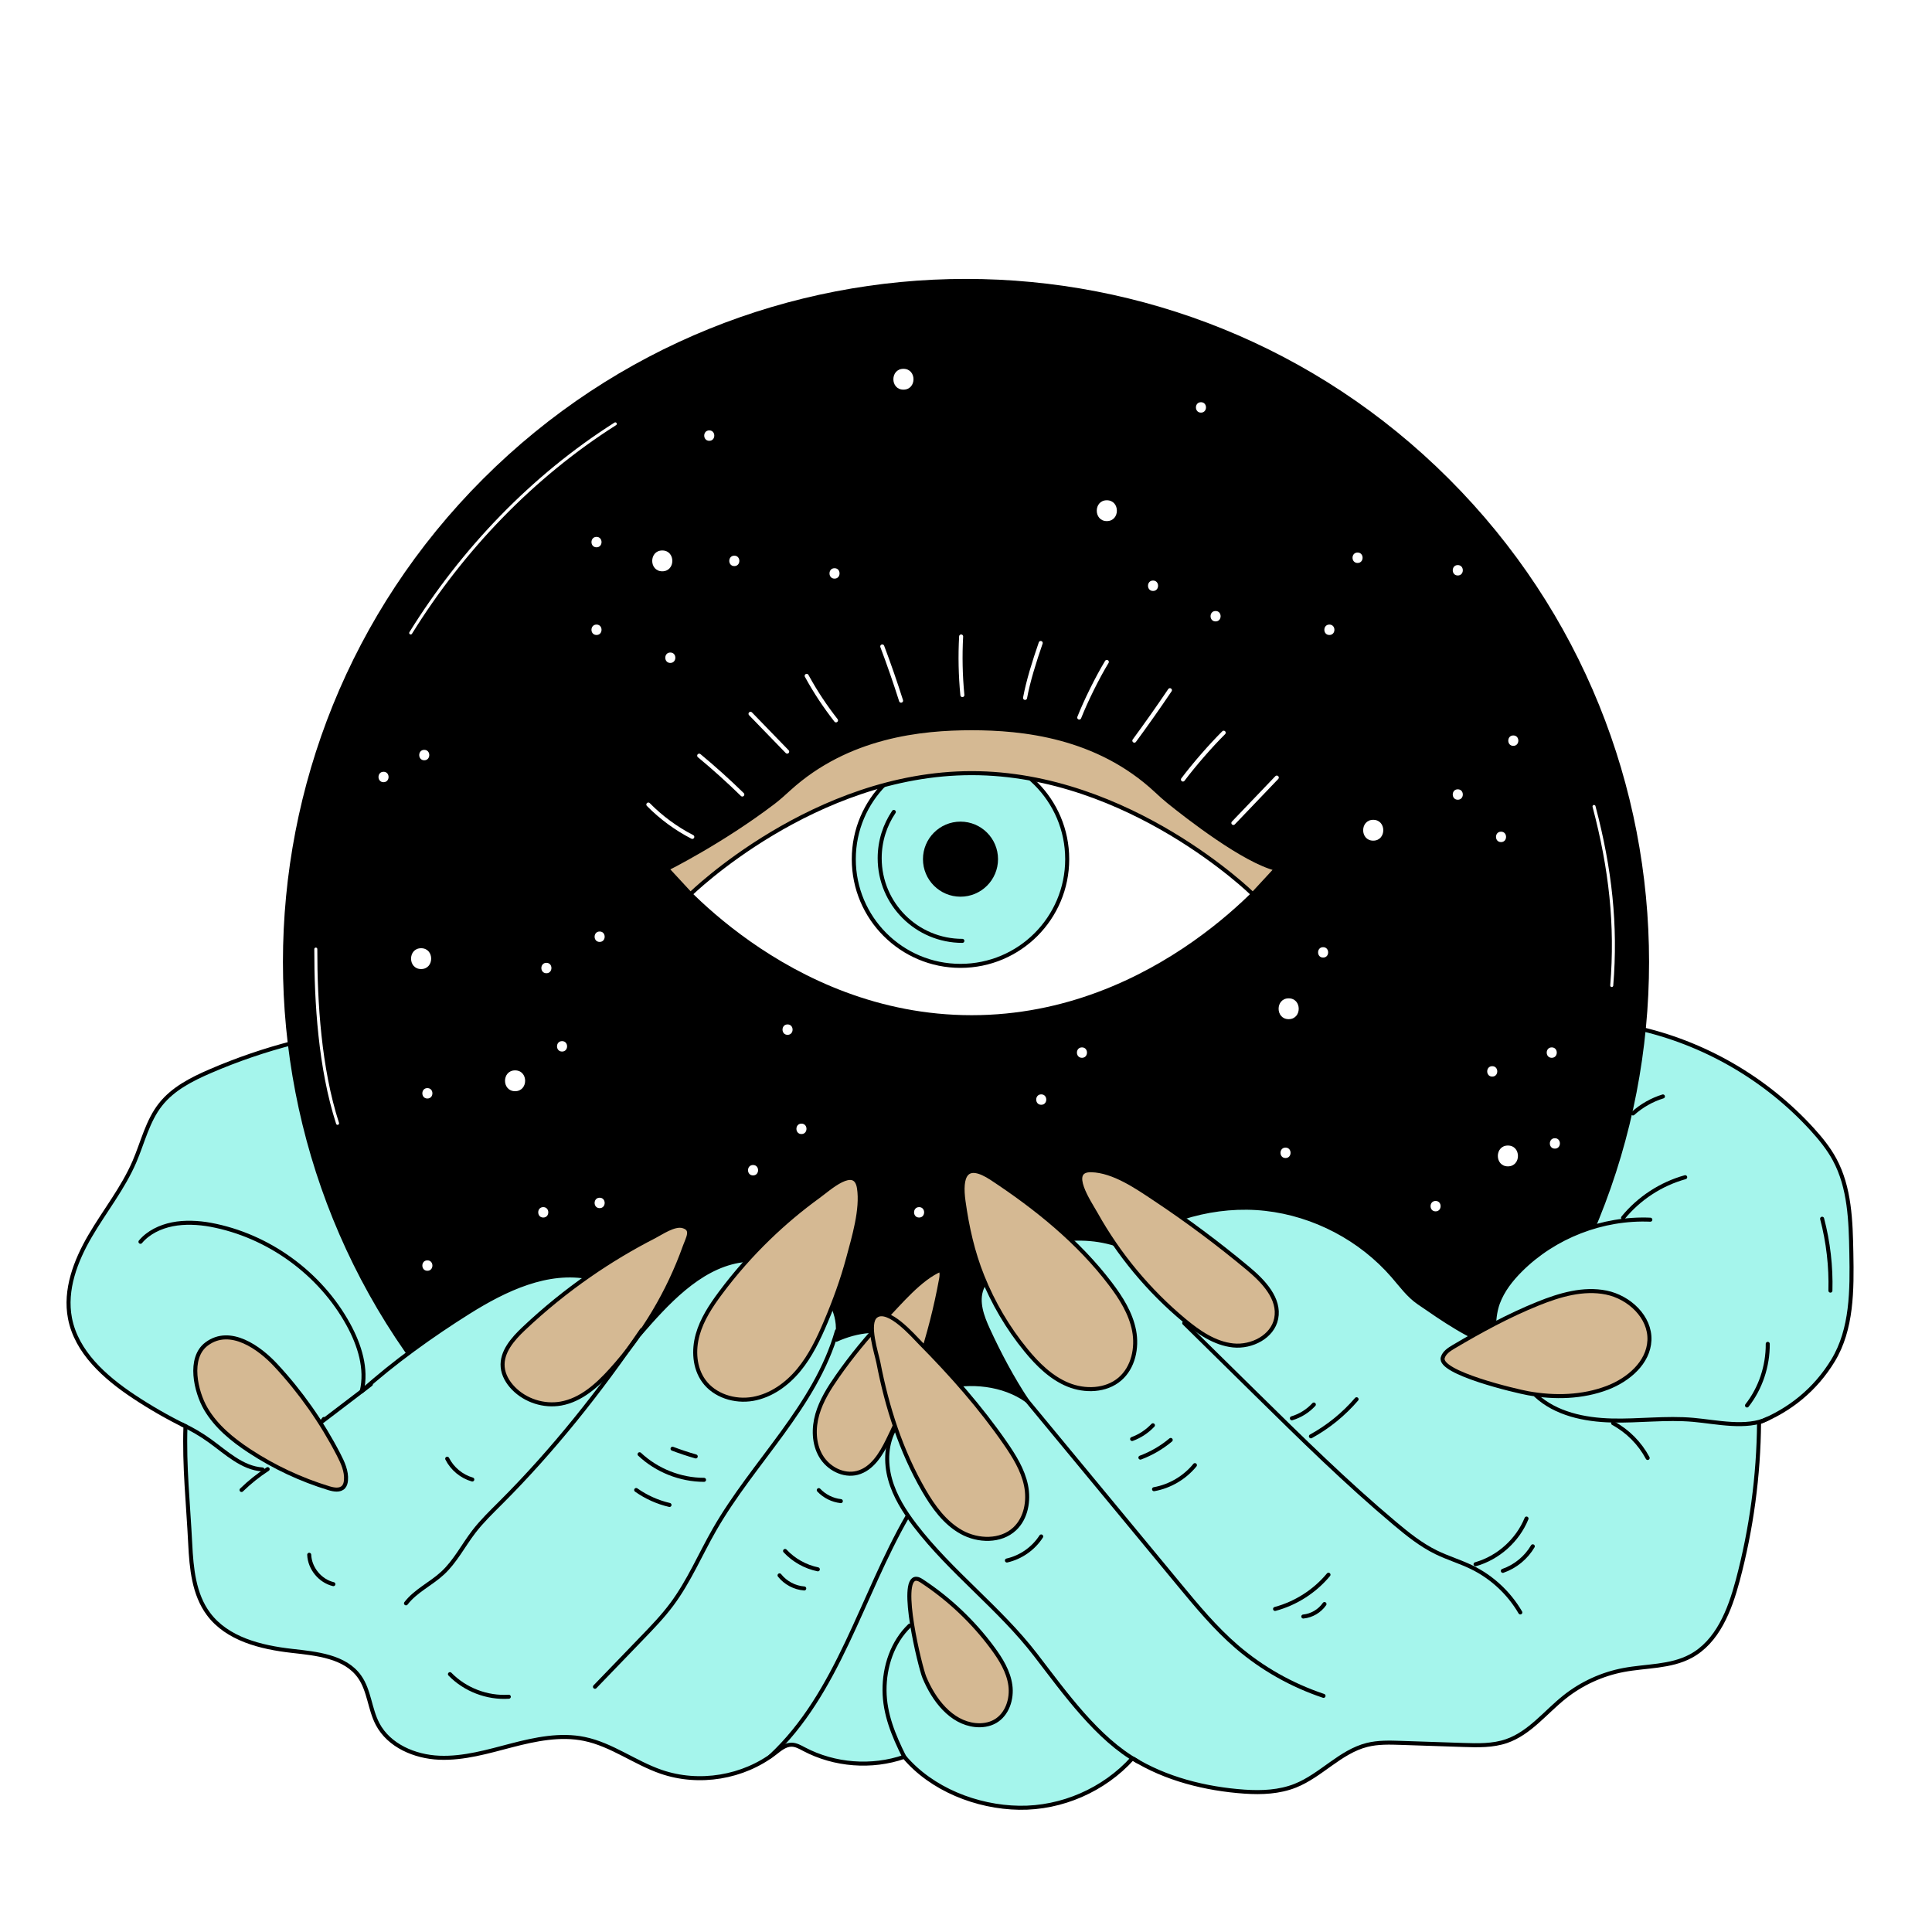 <svg width="480" height="480" viewBox="0 0 480 480" fill="none" xmlns="http://www.w3.org/2000/svg">
<path d="M406.473 255.353C423.214 258.982 438.757 267.949 450.277 280.628C452.353 282.913 454.315 285.332 455.784 288.045C459.579 295.05 459.815 303.364 459.962 311.329C460.132 320.495 460.159 330.225 455.389 338.051C451.053 345.168 444.771 350.312 437.033 353.408C436.93 366.654 435.142 379.883 431.728 392.683C429.768 400.025 426.734 407.895 420.034 411.479C415.005 414.171 408.975 413.848 403.369 414.908C398.036 415.913 392.956 418.239 388.71 421.619C383.962 425.397 380.053 430.573 374.321 432.561C370.872 433.758 367.126 433.65 363.478 433.528C358.35 433.356 353.224 433.186 348.096 433.015C345.259 432.919 342.376 432.83 339.622 433.526C332.969 435.204 328.189 441.114 321.813 443.653C317.85 445.23 313.469 445.421 309.215 445.129C299.582 444.464 289.551 441.969 281.369 436.841C274.315 444.692 263.777 449.294 253.226 449.133C242.672 448.972 231.464 444.545 224.654 436.483C216.562 439.277 207.329 438.567 199.761 434.571C198.785 434.056 197.779 433.472 196.674 433.462C195.118 433.449 193.814 434.554 192.585 435.508C184.7 441.629 173.671 443.453 164.236 440.191C157.697 437.931 151.977 433.441 145.202 432.038C139.224 430.8 133.034 432.096 127.124 433.627C121.214 435.161 115.244 436.951 109.143 436.702C103.043 436.454 96.638 433.722 93.803 428.317C91.846 424.586 91.759 419.992 89.319 416.559C85.728 411.508 78.657 410.843 72.499 410.15C64.778 409.281 56.441 407.214 51.799 400.983C48.153 396.087 47.561 389.626 47.259 383.53C46.768 373.622 45.732 364.262 46.077 354.345C41.626 352.158 37.316 349.681 33.185 346.935C26.041 342.186 19.004 335.936 17.383 327.512C16.028 320.47 18.768 313.262 22.387 307.068C26.006 300.877 30.563 295.199 33.402 288.612C35.474 283.807 36.649 278.492 39.898 274.389C43.002 270.465 47.648 268.112 52.24 266.13C58.92 263.247 65.825 260.886 72.871 259.078L406.473 255.353Z" fill="#A5F5EC" stroke="black" stroke-miterlimit="10"/>
<g filter="url(#filter0_d_95_6010)">
<path d="M360 360C426.274 293.726 426.274 186.274 360 120C293.726 53.726 186.274 53.726 120 120C53.726 186.274 53.726 293.726 120 360C186.274 426.274 293.726 426.274 360 360Z" fill="black"/>
</g>
<path d="M239.003 400.896C242.715 400.099 246.68 400.521 250.14 402.084" stroke="black" stroke-miterlimit="10" stroke-linecap="round" stroke-linejoin="round"/>
<path d="M403.243 302.559C407.191 297.721 412.664 294.145 418.682 292.473" stroke="black" stroke-miterlimit="10" stroke-linecap="round" stroke-linejoin="round"/>
<path d="M410.024 303.029C398.181 302.516 386.203 307.162 377.804 315.528C375.443 317.881 373.324 320.565 372.165 323.692C371.006 326.816 370.743 331.773 372.274 334.734C364.996 332.311 358.799 327.965 352.475 323.623C349.958 321.896 348.135 319.363 346.138 317.053C338.126 307.786 326.541 301.692 314.367 300.335C302.193 298.979 289.181 302.596 279.324 309.872C268.473 305.44 255.1 308.06 246.721 316.258C245.571 317.384 244.491 318.634 243.909 320.134C242.637 323.416 243.986 327.083 245.455 330.281C248.211 336.286 251.485 342.457 255.14 347.961C249.304 343.775 241.053 342.943 234.115 344.791C232.836 339.363 229.037 334.585 224.037 332.114C219.037 329.643 212.883 330.566 207.797 332.849C209.212 327.721 206.491 322.196 202.52 318.655C197.431 314.119 190.219 312.074 183.508 313.266C173.503 315.042 165.561 323.824 158.903 331.499C157.418 325.355 152.791 318.638 146.595 317.38C136.06 315.242 125.462 320.306 116.359 326.024C107.38 331.663 97.735 338.55 89.875 345.666L52.494 376.657C52.494 376.657 104.055 425.441 177.873 426.479C177.873 426.479 225.181 436.336 253.999 433.741C253.999 433.741 355.701 453.495 413.153 388.631C413.153 388.631 427.258 327.425 410.024 303.029Z" fill="#A5F5EC"/>
<path d="M410.024 303.029C398.181 302.516 386.203 307.162 377.804 315.528C375.443 317.881 373.324 320.565 372.165 323.692C371.006 326.816 370.743 331.773 372.274 334.734C364.996 332.311 358.799 327.965 352.475 323.623C349.958 321.896 348.135 319.363 346.138 317.053C338.126 307.786 326.541 301.692 314.367 300.335C302.193 298.979 289.181 302.596 279.324 309.872C268.473 305.44 255.1 308.06 246.721 316.258C245.571 317.384 244.491 318.634 243.909 320.134C242.637 323.416 243.986 327.083 245.455 330.281C248.211 336.286 251.485 342.457 255.14 347.961C249.304 343.775 241.053 342.943 234.115 344.791C232.836 339.363 229.037 334.585 224.037 332.114C219.037 329.643 212.883 330.566 207.797 332.849C209.212 327.721 206.491 322.196 202.52 318.655C197.431 314.119 190.219 312.074 183.508 313.266C173.503 315.042 165.561 323.824 158.904 331.499C157.418 325.355 152.791 318.638 146.595 317.38C136.06 315.242 125.462 320.306 116.359 326.024C107.38 331.663 97.735 338.55 89.875 345.666C91.218 340.054 89.321 334.14 86.55 329.078C79.56 316.314 66.643 306.959 52.337 304.295C49.322 303.735 45.823 303.569 42.814 304.178C39.807 304.784 36.87 306.17 34.898 308.521" stroke="black" stroke-miterlimit="10" stroke-linecap="round" stroke-linejoin="round"/>
<path d="M224.654 436.483C222.017 431.185 219.797 425.888 219.758 419.971C219.718 414.055 221.732 407.969 226.009 403.882" stroke="black" stroke-miterlimit="10" stroke-linecap="round" stroke-linejoin="round"/>
<path d="M130.129 330.09C127.395 332.675 124.566 335.889 124.889 339.638C125.061 341.644 126.154 343.479 127.559 344.919C130.559 347.997 135.124 349.464 139.356 348.711C144.362 347.819 148.397 344.17 151.805 340.396C159.851 331.495 166.105 320.993 170.134 309.695C170.885 307.586 172.348 305.376 169.656 304.633C167.506 304.039 164.288 306.305 162.533 307.203C156.964 310.051 151.586 313.275 146.448 316.84C140.685 320.838 135.224 325.271 130.129 330.09Z" fill="#D5B993" stroke="black" stroke-miterlimit="10"/>
<path d="M179.02 321.204C176.644 324.393 174.401 327.781 173.331 331.611C172.261 335.442 172.512 339.814 174.827 343.049C177.493 346.776 182.546 348.342 187.061 347.55C191.575 346.757 195.533 343.91 198.453 340.377C201.373 336.845 203.366 332.65 205.156 328.433C207.347 323.27 209.284 317.987 210.737 312.565C212.099 307.478 214.243 300.467 213.411 295.163C212.488 289.28 205.924 295.354 203.368 297.206C198.996 300.374 194.848 303.855 190.97 307.613C186.631 311.809 182.629 316.36 179.02 321.204Z" fill="#D5B993" stroke="black" stroke-miterlimit="10"/>
<path d="M208.008 341.991C205.971 344.911 204.041 347.976 203.06 351.399C202.079 354.821 202.145 358.679 203.95 361.748C205.754 364.817 209.531 366.824 212.976 365.934C216.674 364.978 218.89 361.286 220.579 357.859C226.804 345.226 231.265 331.727 233.796 317.873C233.953 317.006 234.036 316.246 233.707 315.445C228.65 317.542 223.567 323.696 219.795 327.628C215.501 332.1 211.555 336.907 208.008 341.991Z" fill="#D5B993" stroke="black" stroke-miterlimit="10"/>
<path d="M51.124 350.01C53.686 354.389 57.738 357.698 61.978 360.485C68.075 364.49 74.746 367.618 81.724 369.744C82.949 370.116 84.474 370.385 85.344 369.444C85.755 368.997 85.909 368.368 85.958 367.763C86.142 365.533 85.157 363.385 84.129 361.396C79.959 353.321 74.682 345.82 68.493 339.167C64.53 334.908 57.239 329.521 51.356 333.89C46.644 337.385 48.693 345.849 51.124 350.01Z" fill="#D5B993" stroke="black" stroke-miterlimit="10"/>
<path d="M254.922 335.477C257.803 338.988 261.147 342.304 265.35 344.025C269.553 345.747 274.774 345.579 278.223 342.626C281.557 339.773 282.594 334.885 281.764 330.576C280.932 326.268 278.513 322.44 275.858 318.947C267.86 308.424 257.426 300.03 246.454 292.79C239.801 288.399 238.527 292.324 239.385 298.472C240.279 304.881 241.653 311.071 244.075 317.095C246.734 323.721 250.39 329.954 254.922 335.477Z" fill="#D5B993" stroke="black" stroke-miterlimit="10"/>
<path d="M294.265 328.075C297.808 331.017 301.804 333.795 306.386 334.27C310.967 334.744 316.159 332.118 317.066 327.603C318.055 322.68 313.914 318.345 310.057 315.129C302.657 308.96 294.921 303.193 286.898 297.86C282.472 294.917 276.705 290.89 271.165 290.739C265.021 290.569 270.73 298.841 272.262 301.581C277.897 311.654 285.386 320.695 294.265 328.075Z" fill="#D5B993" stroke="black" stroke-miterlimit="10"/>
<path d="M229.666 416.756C231.994 422.347 236.265 427.939 242.287 428.58C243.984 428.76 245.759 428.51 247.241 427.665C250.241 425.956 251.498 422.093 251.017 418.672C250.537 415.251 248.648 412.203 246.595 409.426C241.79 402.928 235.832 397.285 229.086 392.836C228.631 392.536 228.136 392.229 227.592 392.24C223.267 392.32 228.602 414.2 229.666 416.756Z" fill="#D5B993" stroke="black" stroke-miterlimit="10"/>
<path d="M229.515 370.286C231.88 374.369 234.758 378.371 238.885 380.658C243.011 382.946 248.648 383.07 252.093 379.848C254.943 377.185 255.7 372.831 254.904 369.011C254.107 365.191 251.99 361.791 249.774 358.582C243.593 349.634 236.356 341.455 228.71 333.724C226.88 331.874 220.649 324.64 217.597 326.982C215.263 328.774 217.81 336.346 218.239 338.562C220.372 349.619 223.851 360.51 229.515 370.286Z" fill="#D5B993" stroke="black" stroke-miterlimit="10"/>
<path d="M379.699 346.153C386.255 347.326 393.165 347.161 399.383 344.779C404.567 342.792 409.554 338.552 409.796 333.006C410.049 327.206 404.762 322.295 399.073 321.136C393.384 319.977 387.515 321.711 382.131 323.882C374.836 326.825 367.906 330.595 361.139 334.606C360.015 335.272 358.805 336.058 358.447 337.315C357.379 341.058 376.591 345.596 379.699 346.153Z" fill="#D5B993" stroke="black" stroke-miterlimit="10"/>
<path d="M283.329 362.139C286.067 361.12 288.626 359.628 290.863 357.751" stroke="black" stroke-miterlimit="10" stroke-linecap="round" stroke-linejoin="round"/>
<path d="M286.716 369.988C290.667 369.282 294.34 367.12 296.873 364.007" stroke="black" stroke-miterlimit="10" stroke-linecap="round" stroke-linejoin="round"/>
<path d="M281.272 357.52C283.227 356.804 285.013 355.624 286.441 354.107" stroke="black" stroke-miterlimit="10" stroke-linecap="round" stroke-linejoin="round"/>
<path d="M325.693 356.851C329.985 354.494 333.848 351.355 337.037 347.639" stroke="black" stroke-miterlimit="10" stroke-linecap="round" stroke-linejoin="round"/>
<path d="M320.964 352.369C323.046 351.75 324.956 350.556 326.421 348.953" stroke="black" stroke-miterlimit="10" stroke-linecap="round" stroke-linejoin="round"/>
<path d="M316.786 399.739C321.943 398.357 326.649 395.342 330.059 391.234" stroke="black" stroke-miterlimit="10" stroke-linecap="round" stroke-linejoin="round"/>
<path d="M323.802 401.622C325.894 401.417 327.872 400.25 329.066 398.52" stroke="black" stroke-miterlimit="10" stroke-linecap="round" stroke-linejoin="round"/>
<path d="M366.6 388.629C372.241 387.023 377.047 382.714 379.259 377.282" stroke="black" stroke-miterlimit="10" stroke-linecap="round" stroke-linejoin="round"/>
<path d="M373.376 390.278C376.471 389.208 379.161 387.002 380.817 384.176" stroke="black" stroke-miterlimit="10" stroke-linecap="round" stroke-linejoin="round"/>
<path d="M250.165 387.702C253.635 386.915 256.764 384.722 258.685 381.727" stroke="black" stroke-miterlimit="10" stroke-linecap="round" stroke-linejoin="round"/>
<path d="M400.776 353.584C404.399 355.546 407.423 358.594 409.358 362.23" stroke="black" stroke-miterlimit="10" stroke-linecap="round" stroke-linejoin="round"/>
<path d="M439.192 333.879C439.241 339.415 437.379 344.946 434.039 349.19" stroke="black" stroke-miterlimit="10" stroke-linecap="round" stroke-linejoin="round"/>
<path d="M452.699 302.791C454.228 308.606 454.925 314.64 454.762 320.652" stroke="black" stroke-miterlimit="10" stroke-linecap="round" stroke-linejoin="round"/>
<path d="M405.707 276.632C407.845 274.71 410.403 273.257 413.149 272.407" stroke="black" stroke-miterlimit="10" stroke-linecap="round" stroke-linejoin="round"/>
<path d="M76.824 386.276C76.954 389.659 79.535 392.799 82.829 393.579" stroke="black" stroke-miterlimit="10" stroke-linecap="round" stroke-linejoin="round"/>
<path d="M111.788 415.938C115.546 419.8 121.036 421.904 126.412 421.548" stroke="black" stroke-miterlimit="10" stroke-linecap="round" stroke-linejoin="round"/>
<path d="M158.902 361.303C163.187 365.33 169.035 367.652 174.916 367.662" stroke="black" stroke-miterlimit="10" stroke-linecap="round" stroke-linejoin="round"/>
<path d="M167.092 359.933C168.986 360.649 170.908 361.29 172.855 361.849" stroke="black" stroke-miterlimit="10" stroke-linecap="round" stroke-linejoin="round"/>
<path d="M158.061 370.187C160.547 371.946 163.373 373.216 166.339 373.903" stroke="black" stroke-miterlimit="10" stroke-linecap="round" stroke-linejoin="round"/>
<path d="M111.109 362.412C112.355 364.893 114.671 366.816 117.34 367.579" stroke="black" stroke-miterlimit="10" stroke-linecap="round" stroke-linejoin="round"/>
<path d="M195.049 385.328C197.206 387.64 200.092 389.26 203.19 389.897" stroke="black" stroke-miterlimit="10" stroke-linecap="round" stroke-linejoin="round"/>
<path d="M193.677 391.394C195.151 393.264 197.435 394.477 199.811 394.649" stroke="black" stroke-miterlimit="10" stroke-linecap="round" stroke-linejoin="round"/>
<path d="M203.422 370.218C204.848 371.739 206.83 372.726 208.904 372.949" stroke="black" stroke-miterlimit="10" stroke-linecap="round" stroke-linejoin="round"/>
<path d="M191.382 436.388C208.258 420.714 213.986 396.602 225.5 376.655" stroke="black" stroke-miterlimit="10" stroke-linecap="round" stroke-linejoin="round"/>
<path d="M159.448 330.446C149.037 345.701 137.51 360.237 124.453 373.299C122.127 375.625 119.743 377.915 117.738 380.523C115.099 383.954 113.117 387.931 109.934 390.863C107.043 393.527 103.264 395.23 100.868 398.346" stroke="black" stroke-miterlimit="10" stroke-linecap="round" stroke-linejoin="round"/>
<path d="M207.923 330.711C202.598 349.381 187.146 363.202 177.497 380.049C173.964 386.218 171.179 392.85 166.939 398.555C164.708 401.558 162.103 404.261 159.506 406.953C155.609 410.992 151.712 415.034 147.818 419.073" stroke="black" stroke-miterlimit="10" stroke-linecap="round" stroke-linejoin="round"/>
<path d="M45.206 353.907C47.631 355.035 49.949 356.392 52.12 357.957C56.211 360.903 60.17 364.744 65.2 365.081" stroke="black" stroke-miterlimit="10" stroke-linecap="round" stroke-linejoin="round"/>
<path d="M60.008 370.186C61.995 368.253 64.172 366.515 66.498 365.002" stroke="black" stroke-miterlimit="10" stroke-linecap="round" stroke-linejoin="round"/>
<path d="M80.478 352.535C80.302 352.764 80.127 352.992 79.949 353.22C84.009 350.124 88.069 347.028 92.129 343.932" stroke="black" stroke-miterlimit="10" stroke-linecap="round" stroke-linejoin="round"/>
<path d="M294.218 328.722C300.173 334.585 306.127 340.445 312.083 346.308C323.278 357.327 334.486 368.359 346.513 378.464C349.722 381.16 353.025 383.813 356.791 385.659C359.688 387.079 362.811 387.995 365.708 389.415C370.693 391.859 374.929 395.805 377.719 400.606" stroke="black" stroke-miterlimit="10" stroke-linecap="round" stroke-linejoin="round"/>
<path d="M253.997 346.571C266.948 362.232 279.896 377.893 292.846 393.554C297.365 399.019 301.912 404.513 307.286 409.136C313.581 414.552 320.952 418.699 328.828 421.331" stroke="black" stroke-miterlimit="10" stroke-linecap="round" stroke-linejoin="round"/>
<path d="M222.396 354.753C220.14 358.525 219.96 363.283 221.134 367.521C222.307 371.757 224.716 375.548 227.391 379.037C236.302 390.657 248.369 399.557 257.294 411.164C264.671 420.76 272.663 432.023 282.724 437.654" stroke="black" stroke-miterlimit="10" stroke-linecap="round" stroke-linejoin="round"/>
<path d="M381.593 346.684C386.555 351.27 393.659 352.746 400.414 352.919C407.168 353.093 413.941 352.156 420.671 352.754C426.48 353.271 433.95 355.03 439.19 352.472" stroke="black" stroke-miterlimit="10" stroke-linecap="round" stroke-linejoin="round"/>
<path d="M102.037 157.258C114.886 136.546 132.289 118.363 152.869 105.307" stroke="white" stroke-width="0.75" stroke-miterlimit="10" stroke-linecap="round" stroke-linejoin="round"/>
<path d="M78.461 235.799C78.446 248.969 79.442 265.396 83.864 279.089" stroke="white" stroke-width="0.75" stroke-miterlimit="10" stroke-linecap="round" stroke-linejoin="round"/>
<path d="M396.031 200.368C400.126 215.876 401.664 229.809 400.433 244.845" stroke="white" stroke-width="0.75" stroke-miterlimit="10" stroke-linecap="round" stroke-linejoin="round"/>
<path d="M238.792 158.127C238.527 162.98 238.63 167.853 239.1 172.69" stroke="white" stroke-miterlimit="10" stroke-linecap="round" stroke-linejoin="round"/>
<path d="M254.672 173.393C255.456 169.182 256.948 164.41 258.56 159.748" stroke="white" stroke-miterlimit="10" stroke-linecap="round" stroke-linejoin="round"/>
<path d="M268.133 178.275C269.845 173.968 272.597 168.418 274.989 164.449" stroke="white" stroke-miterlimit="10" stroke-linecap="round" stroke-linejoin="round"/>
<path d="M281.826 184.013C284.856 179.895 287.803 175.713 290.663 171.475" stroke="white" stroke-miterlimit="10" stroke-linecap="round" stroke-linejoin="round"/>
<path d="M293.899 193.673C296.734 189.911 300.687 185.369 304.023 182.041" stroke="white" stroke-miterlimit="10" stroke-linecap="round" stroke-linejoin="round"/>
<path d="M306.427 204.467C310.024 200.707 313.618 196.947 317.215 193.187" stroke="white" stroke-miterlimit="10" stroke-linecap="round" stroke-linejoin="round"/>
<path d="M219.195 160.604C220.871 165.054 222.431 169.548 223.869 174.08" stroke="white" stroke-miterlimit="10" stroke-linecap="round" stroke-linejoin="round"/>
<path d="M200.415 167.913C202.675 172.054 205.024 175.531 207.703 178.974" stroke="white" stroke-miterlimit="10" stroke-linecap="round" stroke-linejoin="round"/>
<path d="M186.464 177.344C189.288 180.259 192.746 183.825 195.571 186.741" stroke="white" stroke-miterlimit="10" stroke-linecap="round" stroke-linejoin="round"/>
<path d="M173.712 187.744C177.414 190.815 180.99 194.035 184.429 197.396" stroke="white" stroke-miterlimit="10" stroke-linecap="round" stroke-linejoin="round"/>
<path d="M161.079 199.888C164.263 203.122 167.965 205.845 171.999 207.923" stroke="white" stroke-miterlimit="10" stroke-linecap="round" stroke-linejoin="round"/>
<path d="M317.086 215.855C317.086 215.855 303.503 212.62 288.626 197.743C273.75 182.867 254.345 180.926 241.409 180.926C228.474 180.926 209.067 182.867 194.191 197.743C179.314 212.62 165.73 215.855 165.73 215.855C165.73 215.855 194.836 252.723 241.407 252.723C287.979 252.723 317.086 215.855 317.086 215.855Z" fill="white" stroke="black" stroke-miterlimit="10" stroke-linecap="round" stroke-linejoin="round"/>
<path d="M238.632 239.967C253.274 239.967 265.143 228.098 265.143 213.456C265.143 198.815 253.274 186.946 238.632 186.946C223.991 186.946 212.122 198.815 212.122 213.456C212.122 228.098 223.991 239.967 238.632 239.967Z" fill="#A5F5EC" stroke="black" stroke-miterlimit="10" stroke-linecap="round" stroke-linejoin="round"/>
<path d="M238.632 222.781C243.782 222.781 247.957 218.606 247.957 213.456C247.957 208.306 243.782 204.132 238.632 204.132C233.482 204.132 229.308 208.306 229.308 213.456C229.308 218.606 233.482 222.781 238.632 222.781Z" fill="black"/>
<path d="M222.065 201.723C219.851 205.003 218.555 208.956 218.555 213.21C218.555 224.557 227.754 233.757 239.1 233.757" stroke="black" stroke-miterlimit="10" stroke-linecap="round" stroke-linejoin="round"/>
<path d="M192.136 199.339C193.514 198.29 194.789 197.115 196.072 195.952C210.671 182.71 229.01 180.928 241.408 180.928C253.961 180.928 272.604 182.755 287.292 196.457C288.256 197.357 289.231 198.253 290.257 199.083C295.019 202.932 309.07 213.887 317.087 215.855L311.266 222.152C311.266 222.152 280.649 192.084 241.41 192.084C202.17 192.084 171.554 222.152 171.554 222.152L165.733 215.855C165.733 215.855 179.271 209.136 192.136 199.339Z" fill="#D5B993" stroke="black" stroke-miterlimit="10"/>
<path d="M164.541 141.937C167.87 141.937 167.874 136.763 164.541 136.763C161.213 136.763 161.207 141.937 164.541 141.937Z" fill="white"/>
<path d="M274.987 129.465C278.317 129.465 278.321 124.291 274.987 124.291C271.66 124.291 271.653 129.465 274.987 129.465Z" fill="white"/>
<path d="M374.634 289.779C377.963 289.779 377.967 284.605 374.634 284.605C371.304 284.605 371.3 289.779 374.634 289.779Z" fill="white"/>
<path d="M127.971 271.105C131.3 271.105 131.304 265.932 127.971 265.932C124.641 265.932 124.635 271.105 127.971 271.105Z" fill="white"/>
<path d="M182.439 140.643C184.102 140.643 184.106 138.057 182.439 138.057C180.773 138.057 180.771 140.643 182.439 140.643Z" fill="white"/>
<path d="M166.537 164.704C168.201 164.704 168.205 162.117 166.537 162.117C164.874 162.117 164.872 164.704 166.537 164.704Z" fill="white"/>
<path d="M148.201 157.761C149.865 157.761 149.869 155.175 148.201 155.175C146.537 155.175 146.533 157.761 148.201 157.761Z" fill="white"/>
<path d="M286.47 146.823C288.134 146.823 288.138 144.236 286.47 144.236C284.806 144.236 284.802 146.823 286.47 146.823Z" fill="white"/>
<path d="M302.009 154.39C303.673 154.39 303.677 151.804 302.009 151.804C300.345 151.804 300.341 154.39 302.009 154.39Z" fill="white"/>
<path d="M337.283 139.865C338.947 139.865 338.951 137.279 337.283 137.279C335.62 137.279 335.616 139.865 337.283 139.865Z" fill="white"/>
<path d="M330.281 157.761C331.945 157.761 331.949 155.175 330.281 155.175C328.617 155.175 328.613 157.761 330.281 157.761Z" fill="white"/>
<path d="M375.977 185.307C377.64 185.307 377.644 182.72 375.977 182.72C374.313 182.72 374.309 185.307 375.977 185.307Z" fill="white"/>
<path d="M356.667 300.96C358.331 300.96 358.335 298.373 356.667 298.373C355.004 298.373 355.002 300.96 356.667 300.96Z" fill="white"/>
<path d="M386.305 285.373C387.969 285.373 387.973 282.787 386.305 282.787C384.641 282.787 384.639 285.373 386.305 285.373Z" fill="white"/>
<path d="M370.743 267.477C372.407 267.477 372.411 264.891 370.743 264.891C369.079 264.891 369.075 267.477 370.743 267.477Z" fill="white"/>
<path d="M187.095 292.028C188.758 292.028 188.762 289.442 187.095 289.442C185.431 289.442 185.429 292.028 187.095 292.028Z" fill="white"/>
<path d="M199.12 281.75C200.784 281.75 200.788 279.163 199.12 279.163C197.456 279.163 197.452 281.75 199.12 281.75Z" fill="white"/>
<path d="M268.81 262.809C270.474 262.809 270.478 260.222 268.81 260.222C267.144 260.222 267.142 262.809 268.81 262.809Z" fill="white"/>
<path d="M95.289 194.333C96.953 194.333 96.957 191.747 95.289 191.747C93.623 191.747 93.621 194.333 95.289 194.333Z" fill="white"/>
<path d="M105.404 188.887C107.068 188.887 107.072 186.3 105.404 186.3C103.74 186.3 103.736 188.887 105.404 188.887Z" fill="white"/>
<path d="M139.642 261.253C141.306 261.253 141.31 258.666 139.642 258.666C137.976 258.666 137.974 261.253 139.642 261.253Z" fill="white"/>
<path d="M106.182 272.924C107.846 272.924 107.85 270.337 106.182 270.337C104.518 270.337 104.514 272.924 106.182 272.924Z" fill="white"/>
<path d="M134.973 302.493C136.637 302.493 136.641 299.906 134.973 299.906C133.307 299.906 133.305 302.493 134.973 302.493Z" fill="white"/>
<path d="M104.626 240.758C107.956 240.758 107.96 235.584 104.626 235.584C101.296 235.584 101.292 240.758 104.626 240.758Z" fill="white"/>
<path d="M224.457 96.806C227.787 96.806 227.791 91.632 224.457 91.632C221.128 91.632 221.121 96.806 224.457 96.806Z" fill="white"/>
<path d="M341.174 208.856C344.504 208.856 344.508 203.683 341.174 203.683C337.846 203.683 337.84 208.856 341.174 208.856Z" fill="white"/>
<path d="M320.166 253.209C323.495 253.209 323.499 248.036 320.166 248.036C316.836 248.036 316.83 253.209 320.166 253.209Z" fill="white"/>
<path d="M362.184 142.978C363.848 142.978 363.852 140.391 362.184 140.391C360.518 140.391 360.516 142.978 362.184 142.978Z" fill="white"/>
<path d="M319.387 287.708C321.051 287.708 321.055 285.121 319.387 285.121C317.722 285.121 317.72 287.708 319.387 287.708Z" fill="white"/>
<path d="M258.693 274.48C260.357 274.48 260.361 271.893 258.693 271.893C257.029 271.893 257.027 274.48 258.693 274.48Z" fill="white"/>
<path d="M148.979 234.018C150.643 234.018 150.647 231.431 148.979 231.431C147.315 231.431 147.311 234.018 148.979 234.018Z" fill="white"/>
<path d="M135.751 241.799C137.415 241.799 137.419 239.212 135.751 239.212C134.086 239.212 134.083 241.799 135.751 241.799Z" fill="white"/>
<path d="M148.201 135.975C149.865 135.975 149.869 133.388 148.201 133.388C146.537 133.388 146.533 135.975 148.201 135.975Z" fill="white"/>
<path d="M207.337 143.756C209.001 143.756 209.005 141.169 207.337 141.169C205.673 141.169 205.671 143.756 207.337 143.756Z" fill="white"/>
<path d="M148.979 300.159C150.643 300.159 150.647 297.572 148.979 297.572C147.315 297.572 147.311 300.159 148.979 300.159Z" fill="white"/>
<path d="M106.182 315.721C107.846 315.721 107.85 313.134 106.182 313.134C104.518 313.134 104.514 315.721 106.182 315.721Z" fill="white"/>
<path d="M385.527 262.809C387.191 262.809 387.195 260.222 385.527 260.222C383.863 260.222 383.861 262.809 385.527 262.809Z" fill="white"/>
<path d="M362.184 198.689C363.848 198.689 363.852 196.103 362.184 196.103C360.518 196.103 360.516 198.689 362.184 198.689Z" fill="white"/>
<path d="M228.348 302.493C230.011 302.493 230.016 299.906 228.348 299.906C226.682 299.906 226.68 302.493 228.348 302.493Z" fill="white"/>
<path d="M328.725 237.908C330.388 237.908 330.393 235.322 328.725 235.322C327.061 235.322 327.057 237.908 328.725 237.908Z" fill="white"/>
<path d="M298.377 102.515C300.041 102.515 300.045 99.929 298.377 99.929C296.713 99.929 296.711 102.515 298.377 102.515Z" fill="white"/>
<path d="M176.214 109.518C177.878 109.518 177.882 106.931 176.214 106.931C174.548 106.931 174.546 109.518 176.214 109.518Z" fill="white"/>
<path d="M195.666 257.102C197.33 257.102 197.334 254.515 195.666 254.515C194.002 254.515 193.998 257.102 195.666 257.102Z" fill="white"/>
<path d="M372.928 209.216C374.592 209.216 374.596 206.63 372.928 206.63C371.265 206.63 371.261 209.216 372.928 209.216Z" fill="white"/>
<defs>
<filter id="filter0_d_95_6010" x="66.294" y="65.294" width="347.411" height="347.411" filterUnits="userSpaceOnUse" color-interpolation-filters="sRGB">
<feFlood flood-opacity="0" result="BackgroundImageFix"/>
<feColorMatrix in="SourceAlpha" type="matrix" values="0 0 0 0 0 0 0 0 0 0 0 0 0 0 0 0 0 0 127 0" result="hardAlpha"/>
<feOffset dy="-1"/>
<feGaussianBlur stdDeviation="2"/>
<feComposite in2="hardAlpha" operator="out"/>
<feColorMatrix type="matrix" values="0 0 0 0 0.835 0 0 0 0 0.725 0 0 0 0 0.576 0 0 0 1 0"/>
<feBlend mode="normal" in2="BackgroundImageFix" result="effect1_dropShadow_95_6010"/>
<feBlend mode="normal" in="SourceGraphic" in2="effect1_dropShadow_95_6010" result="shape"/>
</filter>
</defs>
</svg>
